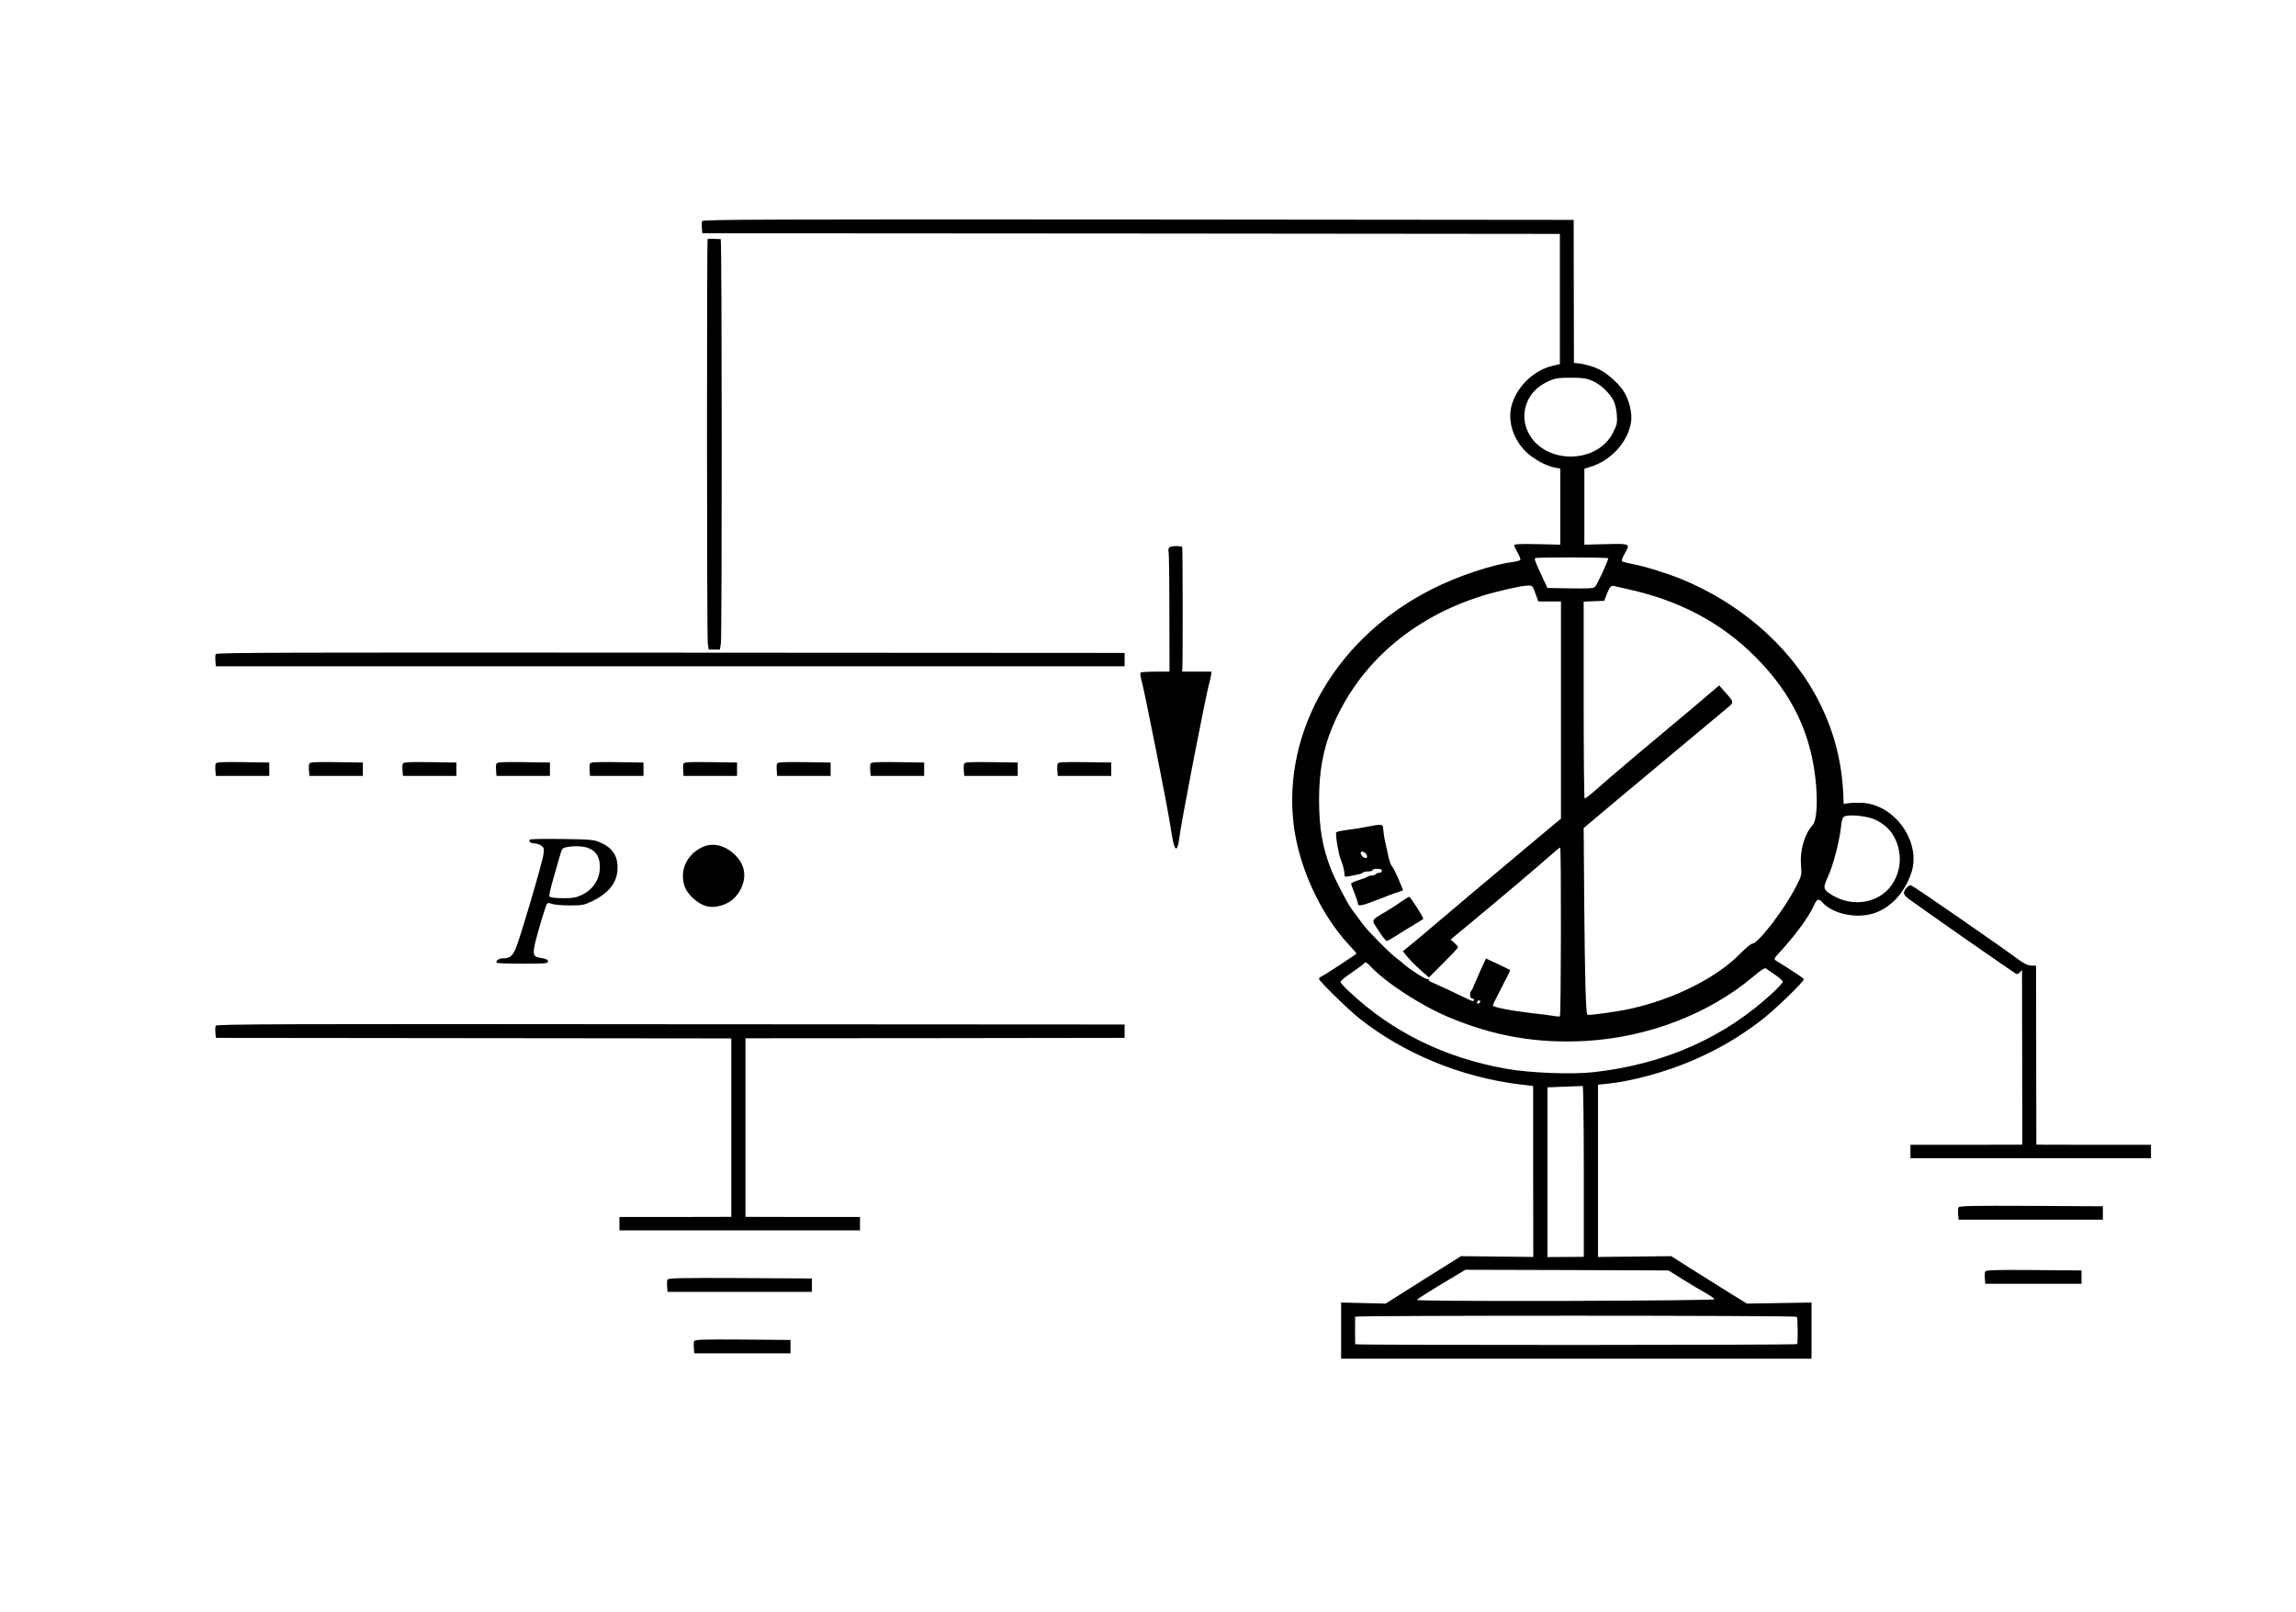 <?xml version="1.0" encoding="UTF-8" standalone="no"?>
<svg
   xmlns:dc="http://purl.org/dc/elements/1.1/"
   xmlns:cc="http://creativecommons.org/ns#"
   xmlns:rdf="http://www.w3.org/1999/02/22-rdf-syntax-ns#"
   xmlns:svg="http://www.w3.org/2000/svg"
   xmlns="http://www.w3.org/2000/svg"
   xmlns:sodipodi="http://sodipodi.sourceforge.net/DTD/sodipodi-0.dtd"
   xmlns:inkscape="http://www.inkscape.org/namespaces/inkscape"
   version="1.0"
   width="1718pt"
   height="1206pt"
   viewBox="0 0 1718 1206"
   preserveAspectRatio="xMidYMid meet"
   id="svg54"
   sodipodi:docname="074.svg"
   inkscape:version="0.92.4 5da689c313, 2019-01-14">
  <defs
     id="defs58" />
  <sodipodi:namedview
     pagecolor="#ffffff"
     bordercolor="#666666"
     borderopacity="1"
     objecttolerance="10"
     gridtolerance="10"
     guidetolerance="10"
     inkscape:pageopacity="0"
     inkscape:pageshadow="2"
     inkscape:window-width="1920"
     inkscape:window-height="1040"
     id="namedview56"
     showgrid="false"
     inkscape:zoom="3.548312"
     inkscape:cx="1096.3578"
     inkscape:cy="868.38628"
     inkscape:window-x="0"
     inkscape:window-y="0"
     inkscape:window-maximized="1"
     inkscape:current-layer="svg54" />
  <g
     transform="translate(0,1206) scale(0.1,-0.1)"
     fill="#000000"
     stroke="none"
     id="g52">
    <path
       d="M5254 10406 c-3 -8 -4 -31 -2 -52 l3 -39 3209 -2 3208 -3 0 -487 0 -487 -48 -11 c-140 -32 -263 -144 -309 -284 -38 -117 1 -258 100 -358 57 -56 154 -110 219 -121 l41 -8 0 -284 0 -285 -172 4 c-130 3 -173 0 -173 -8 0 -7 12 -32 26 -56 14 -25 23 -49 20 -54 -3 -5 -30 -12 -59 -16 -153 -20 -409 -105 -599 -201 -711 -357 -1123 -1058 -1038 -1764 38 -315 201 -670 412 -897 32 -34 58 -64 58 -67 0 -5 -243 -164 -263 -172 -10 -3 -17 -12 -17 -18 0 -16 219 -230 306 -299 335 -263 763 -438 1203 -491 l93 -11 0 -640 1 -639 -271 3 -270 3 -282 -177 -282 -178 -167 4 -166 4 0 -210 0 -210 1760 0 1760 0 0 210 0 210 -242 -4 -241 -4 -114 70 c-62 39 -189 118 -283 177 l-170 108 -274 -3 -274 -3 0 644 0 645 71 7 c179 18 430 86 627 170 193 82 353 175 519 301 98 74 328 296 323 311 -3 9 -85 63 -211 141 -14 9 -10 17 30 60 118 128 220 267 258 353 21 47 34 52 62 21 75 -85 249 -123 378 -84 130 39 234 150 287 303 80 234 -130 524 -381 526 -36 1 -78 -1 -95 -4 l-30 -5 -2 60 c-11 275 -79 520 -211 760 -205 371 -566 683 -995 860 -112 46 -282 99 -372 115 -38 8 -74 17 -78 20 -5 4 3 28 17 53 46 82 49 80 -136 76 l-163 -4 0 284 0 284 51 16 c156 51 278 190 299 338 8 62 -13 154 -51 218 -32 56 -123 139 -183 169 -48 24 -116 44 -165 48 l-29 3 -1 535 -1 535 -3258 3 c-2781 2 -3258 0 -3263 -12z m6661 -1195 c60 -26 129 -91 157 -146 13 -24 23 -67 26 -108 4 -60 2 -73 -27 -131 -119 -243 -519 -242 -637 1 -64 130 -15 285 113 360 71 41 102 48 214 47 85 0 113 -5 154 -23z m118 -1328 c5 -9 -79 -192 -98 -213 -11 -12 -43 -14 -185 -12 l-171 3 -41 87 c-52 112 -58 129 -51 136 9 9 541 7 546 -1z m-544 -263 l22 -60 85 0 84 0 0 -812 0 -813 -198 -165 c-291 -244 -684 -574 -803 -676 -58 -49 -122 -103 -144 -120 l-38 -31 37 -45 c21 -25 65 -69 98 -98 l60 -53 109 109 c60 60 109 112 109 117 0 4 -12 19 -27 32 l-28 25 26 23 c15 12 62 51 105 87 175 144 534 447 606 512 42 37 79 68 82 68 9 0 7 -1258 -2 -1264 -4 -2 -28 -1 -52 4 -25 4 -92 13 -150 19 -158 18 -300 45 -300 59 0 4 29 63 65 132 36 69 65 127 65 130 0 3 -41 24 -91 47 l-90 42 -38 -82 c-20 -45 -43 -98 -51 -117 -7 -19 -17 -39 -22 -44 -14 -17 -9 -56 7 -56 8 0 15 -4 15 -10 0 -15 -14 -12 -57 10 -52 26 -230 109 -259 121 -13 4 -24 13 -24 19 0 6 -4 8 -10 5 -9 -6 -134 74 -175 111 -11 11 -36 31 -55 45 -57 43 -212 200 -256 259 -22 30 -58 80 -81 110 -33 45 -121 215 -153 295 -64 161 -90 310 -90 520 0 211 30 378 97 540 195 472 593 821 1123 987 117 36 293 76 341 77 35 1 37 0 58 -59z m696 31 c385 -85 695 -250 950 -506 279 -279 423 -584 454 -960 12 -151 2 -267 -25 -297 -61 -66 -97 -190 -88 -299 6 -76 6 -78 -36 -160 -85 -169 -285 -429 -328 -429 -10 0 -51 -34 -92 -76 -176 -179 -488 -336 -810 -409 -106 -24 -324 -54 -332 -47 -12 11 -19 261 -24 842 l-4 555 312 262 c586 489 716 598 762 636 52 43 53 42 -17 120 l-43 49 -205 -174 c-113 -95 -302 -254 -420 -352 -118 -99 -250 -213 -295 -253 -45 -40 -84 -70 -87 -66 -4 3 -7 336 -7 739 l0 733 77 3 77 3 19 50 c20 53 33 67 57 60 8 -2 56 -13 105 -24z m1845 -1723 c100 -46 159 -124 180 -236 14 -78 1 -154 -37 -224 -90 -166 -316 -209 -484 -92 -46 31 -47 45 -15 116 45 98 89 269 102 386 4 42 11 65 22 72 31 20 172 6 232 -22z m-3774 -1099 c115 -122 379 -294 586 -380 335 -141 659 -197 1021 -177 465 26 923 201 1255 481 59 50 88 68 96 61 7 -5 38 -27 70 -48 31 -21 56 -45 56 -51 0 -7 -33 -43 -72 -80 -362 -336 -807 -535 -1338 -596 -165 -19 -482 -7 -660 25 -457 81 -850 273 -1173 576 -37 34 -67 68 -67 74 0 7 38 38 85 70 47 32 87 62 91 67 9 15 19 11 50 -22z m815 -272 c-13 -13 -26 -3 -16 12 3 6 11 8 17 5 6 -4 6 -10 -1 -17z m780 -1261 l0 -639 -136 -1 -136 -1 0 635 0 635 128 5 c70 3 132 5 136 5 4 0 8 -288 8 -639z m739 -807 c58 -36 136 -83 173 -103 37 -21 67 -42 65 -47 -2 -5 -478 -10 -1116 -12 -730 -1 -1111 1 -1109 8 3 8 108 74 322 201 l40 24 760 -2 760 -3 105 -66z m855 -281 c7 -7 9 -197 2 -204 -7 -8 -3307 -9 -3307 -1 -1 9 -1 194 0 206 0 10 3295 10 3305 -1z"
       id="path4" />
    <path
       d="M10226 5874 c-39 -8 -103 -18 -144 -23 -41 -5 -78 -13 -83 -18 -9 -9 15 -155 31 -198 19 -46 30 -90 30 -113 0 -22 3 -24 33 -18 17 4 47 9 65 13 18 3 35 9 38 14 3 5 21 9 40 9 19 0 34 5 34 10 0 6 16 10 35 10 24 0 35 -5 35 -15 0 -8 -9 -15 -19 -15 -11 0 -23 -4 -26 -10 -3 -5 -16 -10 -29 -10 -12 0 -26 -4 -31 -8 -6 -5 -36 -17 -67 -26 -32 -10 -58 -22 -58 -27 0 -5 11 -37 25 -71 14 -34 25 -67 25 -74 0 -28 25 -23 149 25 71 28 131 51 134 51 3 0 17 4 31 10 l25 9 -33 81 c-19 44 -41 89 -50 98 -9 10 -20 41 -26 68 -5 27 -17 78 -25 114 -8 36 -14 80 -15 98 0 37 -9 39 -124 16z m-2 -206 c5 -9 7 -20 3 -25 -11 -10 -41 11 -45 31 -5 23 26 18 42 -6z"
       id="path6" />
    <path
       d="M10485 5314 c-28 -19 -79 -53 -115 -74 -116 -69 -111 -56 -54 -144 27 -42 54 -76 60 -76 6 0 45 22 85 48 41 26 100 63 132 81 31 18 57 35 57 37 0 14 -96 163 -105 164 -6 0 -33 -16 -60 -36z"
       id="path8" />
    <path
       d="M5295 10271 c-7 -7 -6 -2971 1 -3025 l7 -46 42 0 42 0 7 46 c9 66 8 3024 -1 3025 -64 4 -94 4 -98 0z"
       id="path10" />
    <path
       d="m 8749,7964 c -6,-8 -9,-21 -5,-29 3,-8 6,-214 6,-458 l 1,-442 h -105 c -57,0 -107,-3 -111,-7 -5,-4 -1,-33 8,-65 22,-78 191,-929 212,-1068 22,-144 33,-187 48,-182 7,2 15,30 19,63 11,107 203,1097 228,1179 5,17 10,41 12,55 l 3,25 h -110 -110 l 2,25 c 4,59 3,903 -1,907 -11,12 -87,9 -97,-3 z"
       id="path12"
       inkscape:connector-curvature="0"
       sodipodi:nodetypes="ccccsccccccccccccc" />
    <path
       d="M1614 7166 c-3 -8 -4 -31 -2 -52 l3 -39 3400 0 3400 0 0 50 0 50 -3398 2 c-2882 2 -3399 1 -3403 -11z"
       id="path14" />
    <path
       d="M1614 6346 c-3 -8 -4 -31 -2 -52 l3 -39 200 0 200 0 0 50 0 50 -198 3 c-163 2 -198 0 -203 -12z"
       id="path16" />
    <path
       d="M2314 6346 c-3 -8 -4 -31 -2 -52 l3 -39 200 0 200 0 0 50 0 50 -198 3 c-163 2 -198 0 -203 -12z"
       id="path18" />
    <path
       d="M3014 6346 c-3 -8 -4 -31 -2 -52 l3 -39 200 0 200 0 0 50 0 50 -198 3 c-163 2 -198 0 -203 -12z"
       id="path20" />
    <path
       d="M3714 6346 c-3 -8 -4 -31 -2 -52 l3 -39 200 0 200 0 0 50 0 50 -198 3 c-163 2 -198 0 -203 -12z"
       id="path22" />
    <path
       d="M4414 6346 c-3 -8 -4 -31 -2 -52 l3 -39 200 0 200 0 0 50 0 50 -198 3 c-163 2 -198 0 -203 -12z"
       id="path24" />
    <path
       d="M5114 6346 c-3 -8 -4 -31 -2 -52 l3 -39 200 0 200 0 0 50 0 50 -198 3 c-163 2 -198 0 -203 -12z"
       id="path26" />
    <path
       d="M5814 6346 c-3 -8 -4 -31 -2 -52 l3 -39 200 0 200 0 0 50 0 50 -198 3 c-163 2 -198 0 -203 -12z"
       id="path28" />
    <path
       d="M6514 6346 c-3 -8 -4 -31 -2 -52 l3 -39 200 0 200 0 0 50 0 50 -198 3 c-163 2 -198 0 -203 -12z"
       id="path30" />
    <path
       d="M7214 6346 c-3 -8 -4 -31 -2 -52 l3 -39 200 0 200 0 0 50 0 50 -198 3 c-163 2 -198 0 -203 -12z"
       id="path32" />
    <path
       d="M7914 6346 c-3 -8 -4 -31 -2 -52 l3 -39 200 0 200 0 0 50 0 50 -198 3 c-163 2 -198 0 -203 -12z"
       id="path34" />
    <path
       d="M3964 5778 c-9 -15 7 -28 34 -28 15 0 38 -7 51 -16 21 -15 23 -22 18 -63 -9 -67 -183 -657 -212 -717 -26 -52 -43 -64 -96 -64 -27 0 -54 -22 -42 -33 3 -4 91 -7 195 -7 162 0 188 2 188 15 0 17 -7 20 -62 30 -58 9 -58 31 -3 224 26 91 52 171 57 178 7 9 16 9 36 1 15 -6 74 -12 132 -12 98 0 109 2 170 31 131 64 192 145 191 254 0 90 -42 149 -134 188 -44 19 -73 21 -284 24 -129 2 -236 0 -239 -5z m427 -59 c61 -19 92 -59 97 -127 7 -98 -43 -184 -133 -227 -45 -21 -68 -25 -142 -25 -49 0 -94 5 -99 10 -8 8 2 54 31 153 23 78 46 158 51 177 8 27 16 36 39 41 50 11 115 10 156 -2z"
       id="path36" />
    <path
       d="m 5262,5725 c -94,-41 -152,-125 -152,-219 0,-66 22,-116 72,-162 68,-65 133,-83 213,-59 68,19 121,65 151,130 45,96 24,188 -59,261 -69,61 -154,80 -225,49 z"
       id="path38"
       inkscape:connector-curvature="0"
       sodipodi:nodetypes="csccccc" />
    <path
       d="M14268 5420 c-32 -36 -29 -53 15 -86 96 -71 793 -557 805 -561 7 -3 19 3 27 13 8 11 15 17 15 14 0 -3 1 -297 1 -655 l1 -649 -419 -1 -418 0 0 -50 0 -50 900 0 900 0 0 50 0 50 -429 0 -429 1 -1 669 -1 670 -36 1 c-25 1 -52 13 -90 41 -141 105 -794 556 -808 559 -9 2 -23 -5 -33 -16z"
       id="path40" />
    <path
       d="M1614 4386 c-3 -8 -4 -31 -2 -52 l3 -39 1928 -2 1929 -2 0 -668 0 -667 -419 -1 -418 0 0 -50 0 -50 900 0 900 0 0 50 0 50 -428 0 -429 1 0 668 0 668 1419 1 1418 2 0 50 0 50 -3398 2 c-2894 3 -3398 1 -3403 -11z"
       id="path42" />
    <path
       d="M14654 3026 c-3 -8 -4 -31 -2 -52 l3 -39 540 0 540 0 0 50 0 50 -538 3 c-454 2 -538 0 -543 -12z"
       id="path44" />
    <path
       d="M14854 2546 c-3 -8 -4 -31 -2 -52 l3 -39 360 0 360 0 0 50 0 50 -358 3 c-300 2 -358 0 -363 -12z"
       id="path46" />
    <path
       d="M4994 2486 c-3 -8 -4 -31 -2 -52 l3 -39 540 0 540 0 0 50 0 50 -538 3 c-454 2 -538 0 -543 -12z"
       id="path48" />
    <path
       d="M5194 2026 c-3 -8 -4 -31 -2 -52 l3 -39 360 0 360 0 0 50 0 50 -358 3 c-300 2 -358 0 -363 -12z"
       id="path50" />
  </g>
</svg>
